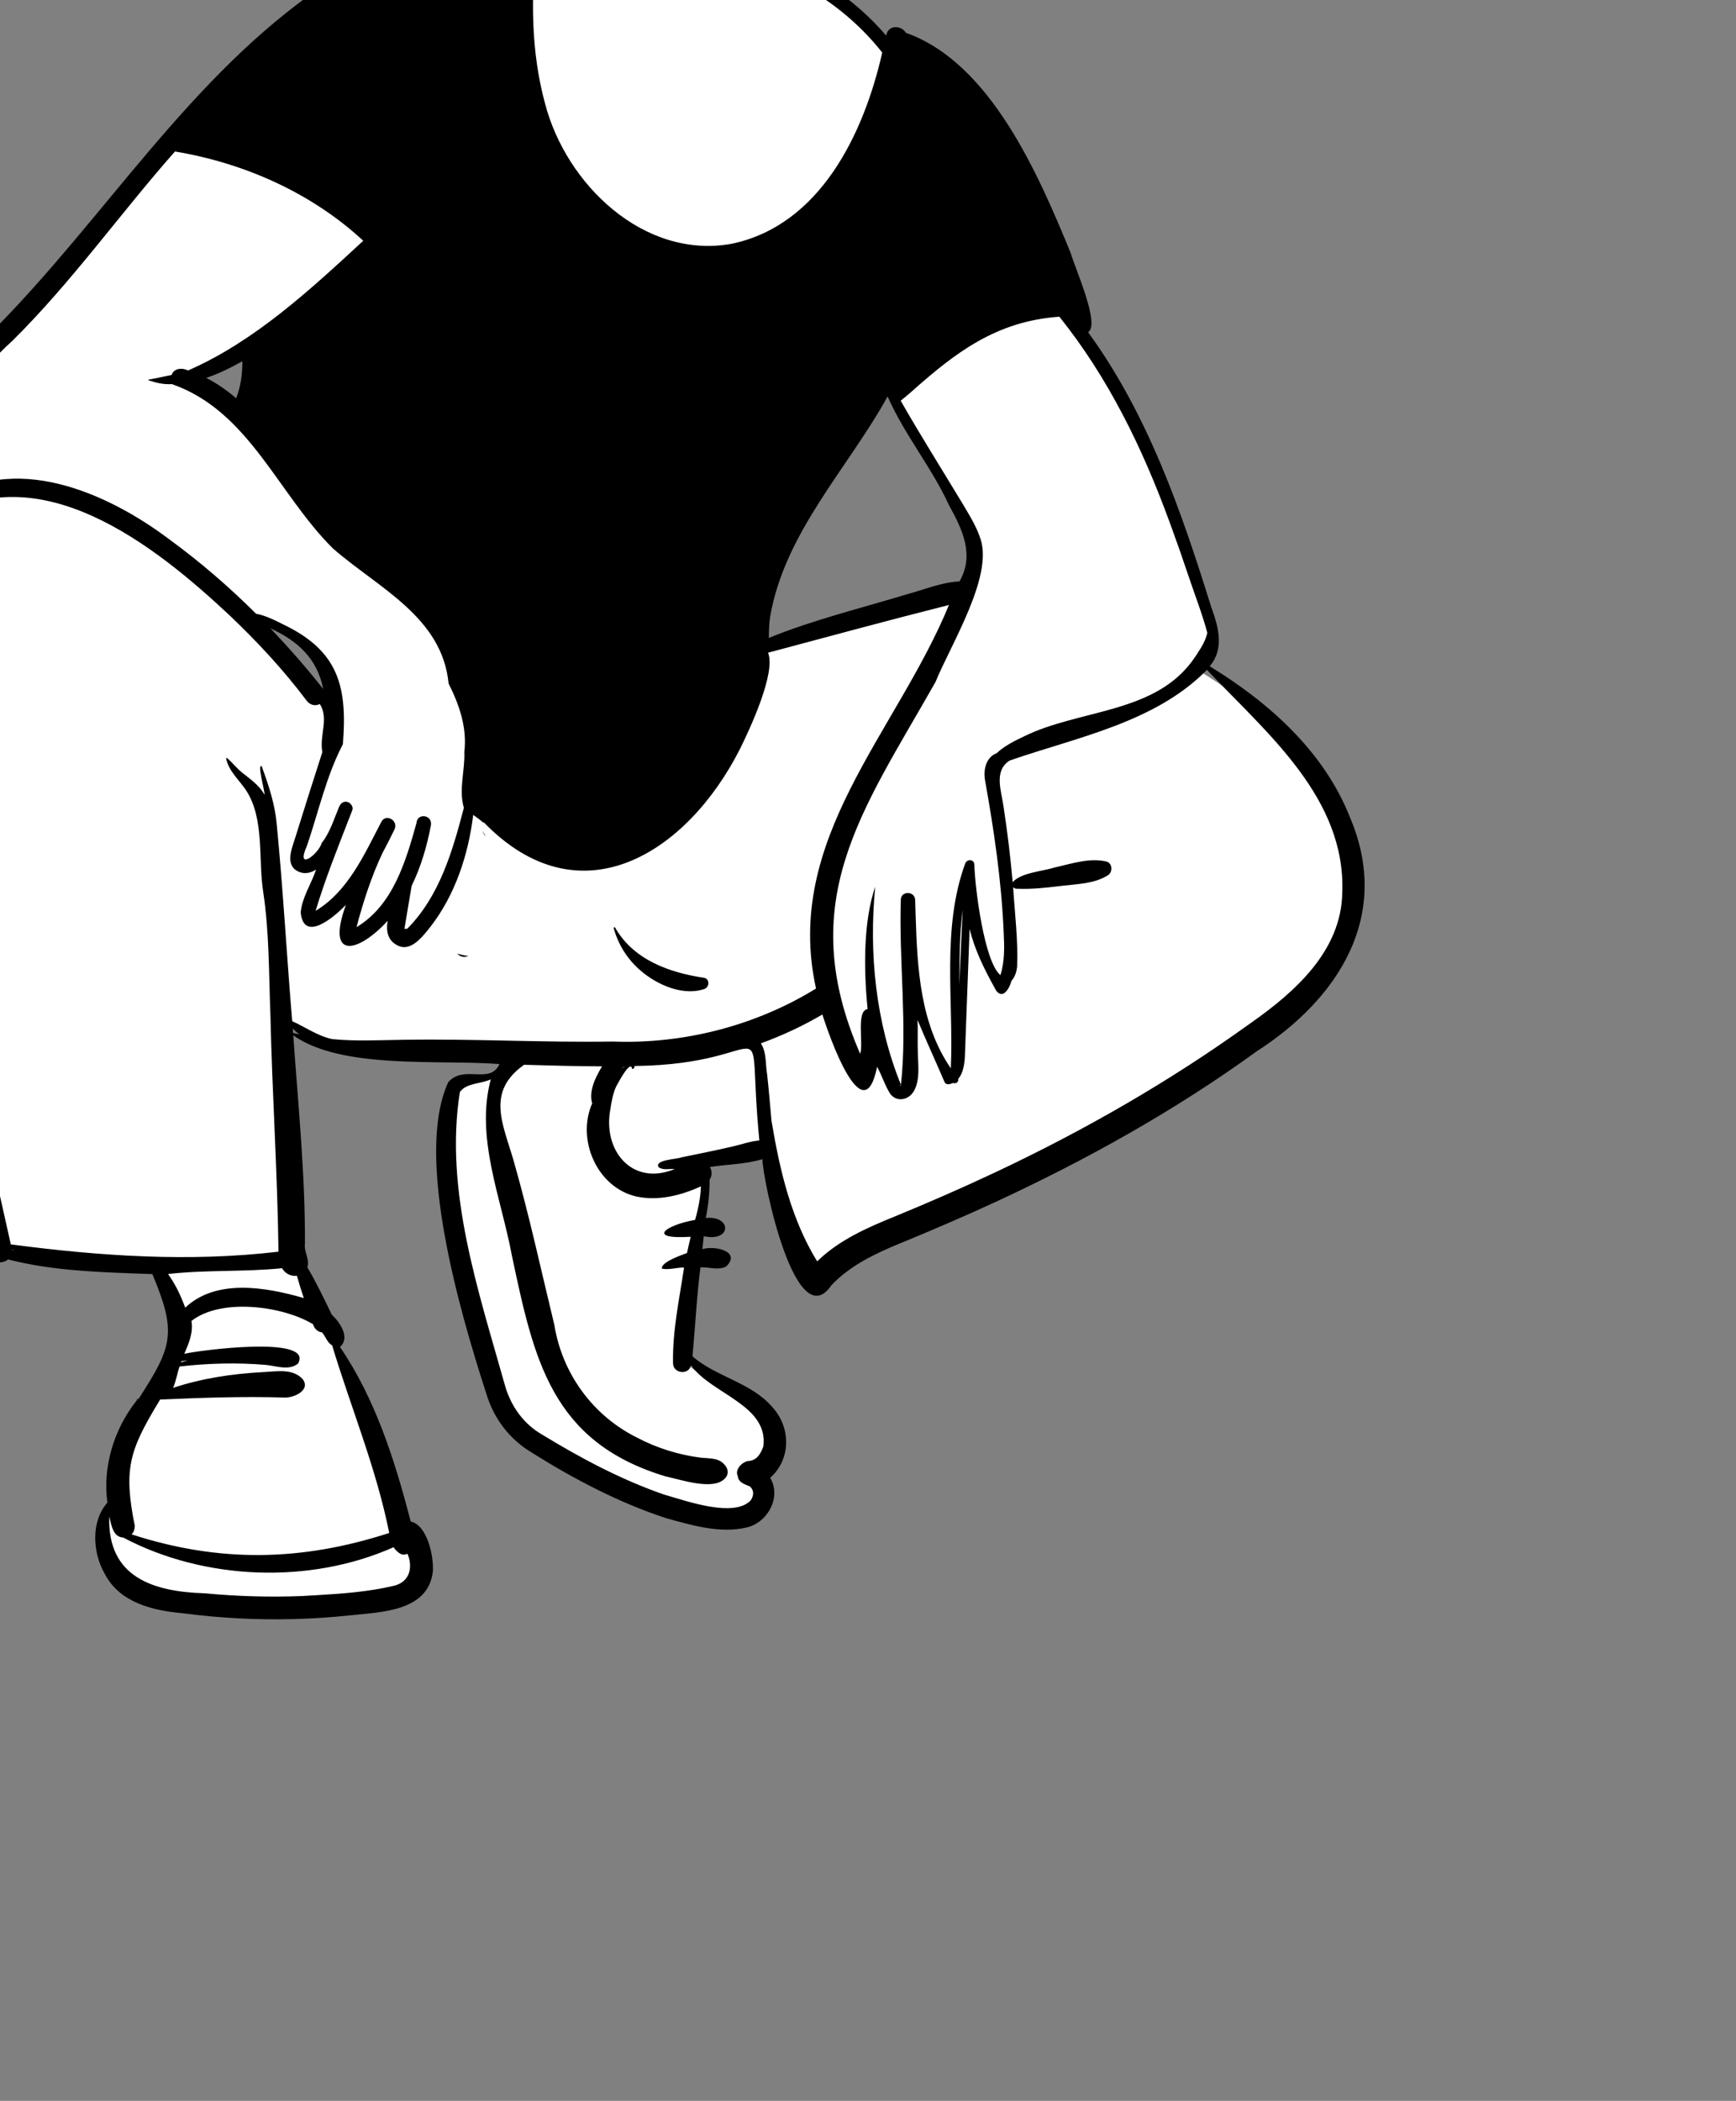 <?xml version="1.0" encoding="UTF-8"?>
<svg width="1534px" height="1856px" viewBox="0 0 1534 1856" version="1.1" xmlns="http://www.w3.org/2000/svg" xmlns:xlink="http://www.w3.org/1999/xlink">
    <rect x="0" y="0" width="1534" height="1856" fill="#808080" stroke="none"/>
    <!-- Generator: Sketch 62 (91390) - https://sketch.com -->
    <title>pose/sitting/mid-1</title>
    
    <g id="pose/sitting/mid-1" stroke="none" stroke-width="1" fill="none" fill-rule="evenodd">
        <path d="M209.845,315.92 C198.023,322.555 188.211,327.087 178.966,330.183 L165.37,334.735 L178.157,341.223 C186.842,345.63 195.101,351.25 203.405,358.407 L209.814,363.932 L212.907,356.056 C216.969,345.71 218.946,333.941 218.782,321.076 L218.652,310.978 L209.845,315.92 Z M777.742,349.336 C766.678,369.324 753.322,389.002 740.405,408.032 C711.897,450.032 682.418,493.463 673.341,545.399 C672.635,549.704 672.13,559.435 671.827,574.593 L680.277,571.148 C708.495,559.642 738.434,551.083 767.386,542.807 C778.577,539.608 790.147,536.301 801.488,532.861 C806.106,531.624 810.699,530.178 815.143,528.779 C825.924,525.386 836.109,522.18 846.817,521.634 L850.077,521.468 L851.708,518.64 C866.461,493.06 855.397,468.677 842.728,445.892 C835.118,429.283 825.33,413.679 815.862,398.584 C806.049,382.94 795.902,366.764 788.488,349.835 L783.619,338.72 L777.742,349.336 Z M233.238,561.232 C250.01,578.828 265.589,596.707 279.543,614.372 L290.139,609.497 C285.017,583.404 269.115,565.022 240.093,551.643 L233.238,561.232 Z M794.324,954.326 C792.645,954.326 791.07,954.978 789.89,956.161 C788.693,957.362 788.036,958.98 788.041,960.714 L794.324,960.694 L794.324,954.326 Z M96.402,1389.376 C86.548,1372.444 85.1,1345.861 99.868,1331.449 C94.901,1300.322 104.659,1265.538 126.27,1240.756 L126.32,1240.831 C158.407,1192.699 160.765,1175.55 137.321,1121.747 C95.423,1120.143 52.266,1119.664 11.357,1109.86 L12.887,1100.701 C11.373,1100.298 3.638,1098.265 1.977,1097.835 C2.199,1099.54 3.352,1107.316 3.324,1108.873 C1.413,1110.967 -3.206,1112.912 -4.065,1108.791 C-29.8,998.611 -52.832,890.615 -77.858,780.599 C-104.05,669.561 -156.724,491.964 -27.788,430.769 L-30.45,419.392 C-37.57,419.394 -40.431,411.622 -43.695,400.643 C-58.243,361.363 -29.955,322.85 -3.502,298.555 C32.656,262.296 66.013,222.04 98.282,183.124 C190.33,71.028 315.575,-78.558 475.672,-53.145 L475.133,-46.542 C500.177,-43.388 526.326,-36.755 551.684,-41.375 C638.261,-56.398 732.451,-22.412 785.699,47.369 L787.655,34.363 C787.839,33.136 788.277,32.001 790.216,32.001 C792.753,31.911 794.094,33.99 795.032,35.908 C886.936,72.296 925.006,190.737 954.375,271.919 C958.124,285.641 957.067,289.701 956.74,290.508 L951.407,293.691 C1006.795,367.506 1037.232,456.291 1063.343,540.475 C1071.973,562.917 1072.873,578.468 1058.46,592.041 C1153.496,649.247 1228.07,738.4 1185.906,840.039 C1130.877,938.938 985.163,1001.688 875.716,1058.493 C832.254,1082.081 769.04,1094.641 729.047,1133.27 C726.375,1137.224 722.541,1141.079 720.218,1140.762 C701.656,1143.513 674.03,1027.371 678.229,1018.07 C658.635,1025.089 636.838,1024.716 616.344,1028.378 C618.18,1032.419 624.193,1037.891 619.694,1042.388 C619.999,1056.028 617.905,1070.773 614.908,1084.676 C639.503,1080.727 638.945,1093.653 615.282,1086.812 C614.639,1092.836 612.998,1108.194 612.37,1114.016 C619.433,1110.906 633.491,1108.722 638.414,1113.587 C636.403,1120.071 618.983,1113.965 612.273,1115.887 C608.348,1145.046 607.068,1173.713 604.314,1202.791 C625.254,1222.773 657.962,1227.495 676.649,1249.107 C692.482,1265.556 690.199,1293.161 671.624,1306.393 C683.001,1319.759 673.896,1341.946 657.284,1345.573 C634.653,1350.865 610.997,1343.547 588.683,1337.399 C551.591,1325.162 512.744,1306.087 469.932,1279.086 C452.995,1268.518 440.38,1251.913 434.386,1232.316 C390.951,1098.213 379.344,1007.09 399.846,961.353 C411.546,952.499 424.587,957.964 435.39,953.128 C440.538,950.823 445.178,947.725 448.921,936.733 C392.57,931.19 310.424,941.49 265.253,914.441 L266.842,911.054 C262.671,908.387 253.506,897.229 250.019,893.642 C256.304,969.375 261.356,1047.068 263.856,1122.535 C272.142,1136.496 279.178,1150.946 286.902,1167.068 C292.274,1172.353 301.673,1181.412 296.158,1187.406 C296.157,1187.406 342.538,1296.202 356.712,1351.197 C370.207,1351.768 375.678,1374.667 375.164,1389.877 C373.112,1417.557 337.651,1420.494 306.564,1423.206 C285.293,1425.443 263.422,1426.601 241.876,1426.601 C202.947,1426.63 105.611,1423.946 96.402,1389.376 Z" id="🎨-Background" fill="#FFFFFF"></path>
        <path d="M285.893,-12.956 C351.969,-56.913 437.754,-80.059 514.384,-51.276 C515.294,-50.956 514.933,-49.627 513.983,-49.837 C501.874,-52.496 489.573,-53.986 477.204,-54.496 C502.275,-51.431 526.604,-44.844 551.993,-49.283 C636.795,-63.306 726.721,-34.502 783.063,31.474 C784.52,21.779 796.551,22.14 800.473,28.994 C875.403,55.419 917.842,154.691 946.145,223.583 C949.47,235.863 972.563,286.856 961.473,293.474 C1014.258,365.87 1043.958,451.596 1070.312,536.394 L1071.066,538.456 C1077.048,555.053 1081.613,573.835 1068.943,588.604 C1121.503,620.775 1170.1,663.989 1193.073,722.543 C1229.662,808.918 1183.038,882.097 1110.344,928.894 C1038.301,981.116 960.252,1024.597 879.573,1061.934 C852.443,1074.474 824.973,1086.244 797.344,1097.645 L794.594,1098.769 C772.89,1107.703 750.989,1118.205 734.754,1135.395 C703.185,1181.517 674.025,1043.358 673.704,1024.103 C658.899,1028.559 642.595,1028.659 627.313,1030.985 C629.254,1034.314 629.403,1038.645 627.042,1042.195 C627.078,1053.466 625.885,1064.828 623.683,1075.994 C647.138,1073.911 646.326,1097.594 621.874,1092.133 L620.653,1103.583 L620.653,1103.583 C631.817,1100.121 655.396,1105.652 641.584,1118.975 C634.351,1122.552 626.645,1119.254 618.933,1119.633 C615.61,1145.805 614.345,1171.995 611.914,1198.284 C632.864,1216.514 663.964,1221.343 682.562,1243.224 C698.815,1261.012 699.219,1288.841 680.614,1305.583 C690.609,1322.666 678.526,1344.917 660.044,1349.405 C636.221,1355.071 611.272,1347.521 588.283,1341.145 C546.476,1327.369 506.913,1306.541 469.691,1283.18 L468.074,1282.162 C449.656,1270.669 436.326,1252.784 429.991,1232.072 L428.636,1227.876 C406.14,1157.936 366.127,1020.753 396.143,955.955 C410.286,940.269 433.082,958.534 441.323,940.053 C388.152,935.889 302.477,945.155 259.153,914.744 C263.407,975.919 269.717,1037.057 269.465,1098.414 C268.385,1106.483 273.832,1111.531 271.643,1119.674 C279.552,1133.206 286.38,1147.312 293.154,1161.435 L293.582,1161.834 C300.616,1168.502 309.657,1182.031 300.403,1189.964 C331.897,1236.118 348.982,1290.591 362.943,1344.164 C377.793,1347.57 383.403,1375.217 382.483,1388.434 C378.315,1423.947 336.216,1424.176 308.553,1427.174 C292.393,1428.873 276.183,1429.934 259.943,1430.373 C227.084,1431.264 194.183,1429.524 161.594,1425.242 C135.045,1422.916 105.695,1415.973 92.472,1390.254 C81.811,1371.793 80.147,1344.09 94.893,1327.524 C90.583,1295.796 100.687,1262.725 120.433,1237.709 L121.034,1236.954 L120.984,1236.934 C120.531,1236.735 120.571,1235.986 122.419,1235.612 L122.624,1235.573 L123.511,1234.201 C152.524,1189.227 156.139,1176.896 134.613,1125.603 L115.053,1124.904 C78.806,1123.576 42.18,1121.667 7.103,1112.653 C2.134,1116.793 -6.607,1116.314 -8.557,1108.195 C-34.074,998.995 -57.487,889.288 -82.366,779.932 C-108.224,664.842 -163.943,490.128 -29.107,423.394 C-42.879,423.397 -45.948,406.872 -49.295,396.443 C-61.566,355.918 -34.527,318.474 -6.246,292.163 C93.033,192.499 167.727,66.936 285.893,-12.956 Z M96.563,1339.724 C94.697,1393.378 135.302,1406.244 181.004,1407.613 C209.483,1410.323 238.174,1411.153 266.763,1410.034 L280.23,1409.255 C302.722,1407.931 325.383,1406.276 347.272,1401.143 C361.687,1398.18 365.301,1385.286 360.094,1372.684 C357.844,1373.684 355.183,1373.754 353.103,1372.293 C350.773,1370.664 349.084,1368.934 347.803,1366.895 C273.744,1399.851 180.555,1396.242 108.783,1358.323 C99.586,1357.872 98.392,1346.888 96.563,1339.724 Z M276.594,1169.895 C249.677,1153.613 195.165,1146.535 169.164,1167.024 C170.946,1177.318 166.78,1186.84 162.874,1196.014 C174.737,1193.181 277.928,1179.277 263.353,1204.645 C255.193,1211.224 244.084,1206.695 234.653,1205.803 C209.36,1203.7 183.892,1204.37 158.674,1207.235 C156.476,1213.398 155.627,1220.31 152.893,1226.123 C178.434,1217.696 205.155,1213.663 231.954,1212.222 L233.443,1212.145 C245.143,1211.524 258.834,1208.934 267.544,1218.493 C274.967,1228.643 258.492,1235.629 250.004,1234.633 C213.854,1233.55 177.63,1234.889 141.513,1236.445 L139.925,1239.064 C114.403,1281.318 108.908,1297.958 119.223,1348.633 C119.164,1348.583 119.103,1348.543 119.053,1348.494 C119.013,1351.235 118.134,1353.704 116.263,1355.543 C194.096,1380.803 266.59,1379.368 343.933,1354.314 C332.624,1297.505 310.182,1243.848 293.494,1188.613 C289.089,1186.148 287.782,1180.698 284.483,1177.093 C281.148,1176.809 277.844,1174.175 276.594,1169.895 Z M463.115,940.684 C429.203,964.664 444.518,993.003 453.894,1025.563 C467.599,1073.428 478.128,1122.191 489.855,1170.562 C496.763,1213.525 523.929,1250.79 563.013,1270.113 C580.594,1279.378 599.883,1285.37 619.594,1287.833 C627.204,1288.607 635.636,1287.791 640.733,1294.613 C643.624,1297.744 643.943,1302.883 640.733,1305.955 C630.654,1317.382 601.357,1307.072 587.766,1304.223 C487.053,1273.694 471.746,1200.717 452.32,1109.224 C442.907,1058.409 419.778,1004.889 433.733,953.354 C425.293,957.866 412.326,956.318 406.34,964.843 C392.521,1052.402 423.002,1141.226 446.494,1224.934 C451.71,1242.522 462.721,1257.991 478.743,1267.225 C512.92,1288.098 548.742,1307.171 586.644,1320.345 L587.793,1320.671 C607.028,1326.191 648.581,1341.082 663.344,1325.514 C666.424,1320.964 666.284,1316.093 662.404,1313.072 L660.524,1312.357 C656.913,1310.962 652.661,1308.996 652.003,1304.776 L651.964,1304.485 L652.103,1304.434 C648.964,1298.675 655.056,1292.224 660.513,1290.813 C668.204,1290.535 671.781,1285.414 674.515,1277.893 C679.419,1241.084 627.736,1231.248 610.603,1206.064 C608.787,1215.257 594.638,1213.505 594.712,1204.234 C594.153,1176.07 600.274,1147.648 604.464,1119.863 C598.015,1119.588 591.162,1122.195 584.883,1120.783 C583.956,1114.98 602.069,1108.9 607.054,1106.985 C608.084,1102.184 609.174,1097.403 610.334,1092.645 C570.046,1095.079 588.76,1082.159 614.204,1077.735 C614.996,1075.035 615.69,1072.263 616.323,1069.521 L616.634,1068.153 C618.243,1061.284 619.094,1054.793 619.374,1048.083 C601.562,1056.246 581.524,1061.199 562.223,1057.043 C527.349,1048.941 509.272,1006.605 523.272,974.833 C520.087,963.564 526.34,951.58 531.993,942.073 C509.034,941.994 486.063,941.364 463.115,940.684 Z M122.164,1236.123 C121.863,1236.303 121.58,1236.507 121.306,1236.727 L121.034,1236.954 L121.102,1236.972 C121.433,1237.04 121.914,1236.853 122.204,1236.153 C122.143,1236.214 122.143,1236.184 122.164,1236.123 Z M124.284,1235.414 C123.734,1235.43 123.267,1235.475 122.861,1235.535 L122.624,1235.573 L122.549,1235.692 C122.407,1235.906 122.32,1235.995 122.214,1236.145 C122.795,1235.674 123.583,1235.455 124.284,1235.414 Z M165.914,1201.853 C164.036,1202.102 162.161,1202.328 160.273,1202.564 L159.903,1203.573 L159.903,1203.573 C161.903,1202.974 163.903,1202.403 165.914,1201.853 Z M249.263,1120.414 C215.757,1123.825 181.989,1121.723 148.473,1125.534 C155.045,1134.611 159.733,1144.659 163.664,1155.264 C191.192,1129.266 235.353,1137.218 268.473,1146.793 C266.244,1140.283 264.191,1133.711 262.353,1127.083 C257.397,1127.882 251.738,1125.098 249.263,1120.414 Z M1066.493,591.784 C1020.693,638.458 951.473,651.289 892.234,671.894 C877.851,680.904 884.881,698.755 886.714,712.313 C890.144,734.568 892.867,756.931 894.844,779.364 C902.162,770.899 921.334,769.793 932.063,766.354 L933.492,766.031 C947.805,762.746 962.68,757.82 977.284,761.014 C983.174,762.293 983.573,770.444 978.893,773.343 C967.038,780.707 952.535,780.918 938.946,782.529 L935.471,782.945 C923.445,784.376 911.326,785.682 899.243,785.173 C897.723,785.413 896.193,784.833 895.233,783.803 C896.738,807.255 899.756,831.043 898.733,854.534 C898.174,858.703 896.834,863.244 893.873,866.333 L893.775,866.691 C892.1,872.623 886.65,883.214 880.374,875.374 L879.195,873.254 C869.979,856.62 861.24,839.228 856.784,820.654 C855.301,858.217 854.101,895.763 852.603,933.314 L852.554,934.216 C852.172,940.59 850.927,948.257 846.783,953.163 C847.149,956.078 844.537,957.777 842.204,956.735 L841.894,956.878 C839.658,957.879 836.059,958.803 834.693,956.073 C826.823,937.663 818.443,919.543 810.763,901.083 C811.169,910.558 810.711,920.052 811.013,929.534 C811.164,940.354 813.174,953.073 808.013,963.083 C803.607,971.851 792.631,974.145 786.742,966.514 C782.023,959.226 779.348,950.218 775.054,942.494 C762.955,1002.293 732.318,914.39 726.693,896.274 C709.403,906.384 691.174,914.923 672.323,921.754 C677.508,929.609 676.254,940.287 677.884,949.314 C679.353,962.774 680.513,976.244 681.673,989.735 L682.101,992.316 C689.163,1034.508 699.447,1077.635 722.084,1114.363 C741.248,1095.595 766.392,1084.524 790.983,1074.583 C820.594,1062.373 849.964,1049.603 878.933,1035.954 C957.24,999.13 1032.639,955.958 1102.923,905.423 L1105.312,903.75 C1144.371,876.261 1185.073,840.215 1186.073,788.923 C1189.442,704.84 1119.14,647.48 1066.493,591.784 Z M203.383,544.124 C136.52,481.387 34.148,400.269 -58.2,459.872 C-144.46,532.885 -76.116,707.953 -58.496,802.234 C-36.091,901.337 -12.411,1000.168 9.553,1099.363 C87.875,1109.7 167.375,1115.116 246.084,1105.803 C245.194,1035.862 240.475,966.01 238.933,896.043 C237.499,859.995 237.997,823.807 232.595,788.104 C228.011,759.072 233.898,724.004 217.733,698.644 C211.75,689.41 202.019,681.327 199.844,670.194 C199.794,669.673 200.473,669.504 200.803,669.793 C205.534,673.953 209.334,678.913 214.353,682.904 L218.044,685.762 C224.047,690.437 230.026,695.426 233.744,702.073 C234.126,699.24 226.961,673.991 231.252,677.004 L232.061,679.217 C237.831,695.091 243.033,711.15 244.514,728.134 C250.178,786.02 253.343,844.192 258.193,902.163 C269.891,907.438 280.639,915.191 293.414,917.994 C314.337,920.064 335.29,918.893 356.249,918.617 L358.214,918.593 C419.369,917.681 480.333,921.115 541.443,920.145 C603.907,922.569 667.76,906.202 721.073,873.323 C691.864,741.38 792.153,647.274 838.523,534.485 C785.108,547.961 731.95,562.434 678.683,576.634 C685.872,594.212 662.622,644.028 653.872,661.682 C607.057,753.997 512.381,814.33 427.244,726.223 C427.284,726.494 427.313,726.764 427.344,727.043 C424.485,724.433 421.326,722.136 418.143,719.933 C413.867,755.038 402.301,790.423 380.473,818.614 L378.092,821.601 C371.283,830.093 361.426,841.26 350.524,834.843 C342.497,830.501 340.987,822.051 342.544,813.524 C316.318,842.072 287.744,848.52 305.664,799.394 L305.071,800.009 C295.039,810.314 268.414,833.082 265.703,806.163 C266.885,792.761 275.139,780.798 279.334,768.244 C274.853,771.014 269.813,772.384 264.683,770.413 C250.924,765.134 258.004,749.394 261.073,739.485 C268.844,714.433 276.773,689.423 284.835,664.463 C282.041,649.625 290.889,634.861 282.594,621.963 C279.044,623.823 274.263,623.433 270.834,618.854 C250.714,592.053 227.624,567.223 203.383,544.124 Z M10.483,1103.914 C10.504,1104.064 10.504,1104.195 10.513,1104.343 C11.284,1104.395 12.044,1104.464 12.813,1104.534 C12.029,1104.343 11.255,1104.116 10.483,1103.914 Z M670.993,1007.564 C658.652,880.462 690.675,940.319 560.614,941.764 C561.198,944.947 557.015,944.581 558.493,943.694 C556.61,936.67 545.931,957.254 544.443,959.923 C541.634,965.884 540.353,973.303 539.364,979.822 C532.394,1016.337 558.368,1048.328 596.243,1032.803 C591.368,1032.397 585.89,1034.159 581.844,1031.043 C581.864,1031.034 581.874,1031.014 581.893,1030.994 C578.27,1024.502 598.142,1024.219 602.094,1022.485 C617.494,1019.265 632.933,1016.274 648.243,1012.663 C655.704,1010.904 663.344,1008.144 670.993,1007.564 Z M796.034,958.453 C794.924,957.803 795.493,959.933 795.864,958.854 C795.914,958.713 795.983,958.583 796.034,958.453 Z M936.084,279.793 C880.418,283.769 844.379,311.269 804.874,346.534 C801.924,349.084 798.933,351.584 795.874,354.003 C813.135,384.276 831.745,413.748 849.733,443.603 L853.104,449.219 C858.35,457.977 863.473,466.893 866.596,476.644 C877.235,510.317 840.079,569.585 826.577,602.645 C761.967,716.694 701.277,795.874 760.063,930.953 C763.219,922.429 756.248,892.672 766.674,891.514 L766.464,889.399 C763.131,855.061 762.982,813.705 773.382,783.385 C767.626,842.054 773.865,903.543 796.094,958.314 C801.91,906.389 794.204,848.383 795.993,795.043 C795.924,786.843 808.323,786.933 808.674,795.043 L809.097,808.815 C810.55,855.488 813.06,904.36 840.193,943.843 C842.806,883.74 831.846,820.428 852.903,762.803 C854.624,758.654 860.823,758.973 861.003,763.904 C861.39,783.519 869.684,849.918 883.993,861.433 C887.924,849.423 887.523,836.284 886.892,823.703 C884.944,778.116 878.372,733.634 870.305,688.684 C868.846,679.803 871.459,668.87 880.653,665.444 C887.483,658.944 896.914,654.333 904.714,650.635 C954.283,626.138 1022.475,630.856 1056.004,580.404 L1057.631,577.948 C1061.54,572.032 1065.204,566.19 1066.853,559.093 C1062.335,542.212 1055.839,525.758 1050.323,509.183 C1045.392,494.541 1040.33,479.946 1035.022,465.437 L1033.243,460.603 C1009.543,395.889 979.37,333.772 936.084,279.793 Z M552.254,941.973 C550.985,942.386 549.981,943.656 548.901,944.602 L548.668,944.799 L549.327,944.274 C550.027,943.71 550.658,943.185 551.628,942.445 L552.254,941.973 Z M258.683,908.634 L258.983,912.553 L258.983,912.553 C260.903,912.944 262.784,913.433 264.664,913.913 C262.483,912.333 260.454,910.583 258.683,908.634 Z M542.284,820.083 C542.064,819.314 543.164,818.864 543.575,819.541 C559.753,848.009 591.601,859.342 622.264,863.853 C627.484,865.074 626.844,872.284 622.264,873.803 C605.124,879.484 585.334,871.833 571.304,861.644 C556.924,851.213 547.115,837.123 542.284,820.083 Z M850.714,803.833 C847.678,825.745 847.954,848.093 847.693,870.213 C848.693,848.093 849.523,825.953 850.714,803.833 Z M404.063,842.423 C407.244,843.523 410.534,844.244 413.773,844.523 C410.334,846.164 406.403,845.343 404.063,842.423 Z M154.613,133.833 C105.983,188.901 63.41,249.181 11.105,300.935 C-19.543,328.635 -48.539,366.493 -24.637,408.183 C-19.596,410.173 -18.71,417.599 -23.057,421.094 C-22.019,420.959 -15.348,417.726 -16.847,420.373 C-30.246,426.094 -42.027,434.384 -52.177,444.413 C11.063,397.889 94.917,435.137 150.073,476.834 C177.294,496.724 202.603,518.644 226.303,542.235 C234.784,543.754 243.553,548.284 250.622,551.823 C299.378,575.246 307.017,606.899 302.994,657.494 C288.361,685.389 281.439,717.288 271.244,747.194 C260.758,770.443 281.387,754.774 284.344,744.634 C291.523,735.697 294.987,723.823 299.388,713.434 L299.704,712.694 C300.954,709.723 303.634,707.514 307.084,708.504 C309.854,709.297 312.423,712.723 311.347,715.691 L309.138,721.38 C298.442,748.873 287.391,776.51 278.874,804.683 C307.654,787.444 321.904,754.816 337.013,726.004 C341.164,718.343 352.334,725.093 348.594,732.774 C345.124,739.864 341.584,746.933 337.834,753.884 C328.033,774.769 320.928,796.804 315.044,819.093 C347.393,799.798 358.668,760.487 367.973,727.314 C368.547,717.851 382.192,719.712 380.784,729.004 C377.323,747.444 372.044,765.614 363.784,782.504 L361.6,795.274 C360.147,803.789 358.707,812.307 357.334,820.833 C358.113,820.453 358.954,820.404 359.763,820.604 C388.424,791.74 399.896,751.919 409.903,713.644 C405.145,697.457 410.968,680.903 410.303,664.213 C412.834,642.846 405.943,622.934 396.4,603.856 C390.681,544.837 333.841,519.237 294.212,484.546 C245.675,436.577 220.155,363.128 151.933,339.353 C144.84,339.805 138.002,338.281 131.363,335.993 C131.073,335.913 131.023,335.413 131.363,335.363 C138.116,334.26 144.865,332.536 151.634,331.303 C153.458,325.353 160.751,324.627 166.235,327.286 C225.225,301.43 274.119,255.963 320.994,212.703 C275.224,170.358 215.964,144.071 154.613,133.833 Z M426.054,734.083 C427.034,735.173 427.893,736.353 428.534,737.644 C428.709,737.975 428.689,738.369 428.744,738.734 C427.903,737.154 427.013,735.593 426.054,734.083 Z M238.924,555.093 C255.22,572.192 270.867,590.011 285.594,608.654 C280.312,581.749 263.012,566.197 238.924,555.093 Z M784.334,350.243 C748.951,414.164 693.548,470.315 680.594,544.433 C679.554,550.774 679.483,557.194 679.353,563.593 C718.852,547.487 760.435,537.453 801.183,525.092 C816.628,520.966 831.627,514.471 847.853,513.644 C861.227,490.454 850.486,467.755 838.713,446.604 C823.375,413.026 799.113,383.988 784.334,350.243 Z M214.124,319.154 C203.893,324.896 193.342,330.147 182.214,333.873 C191.794,338.733 200.553,344.873 208.664,351.863 C212.739,341.486 214.265,330.245 214.124,319.154 Z M474.254,-49.327 C468.942,-2.498 469.2,45.822 481.635,91.525 C500.177,162.75 568.832,229.339 646.513,215.374 C724.891,198.993 763.415,117.814 779.573,46.434 C738.299,-5.939 673.686,-38.7 607.094,-41.337 C563.794,-43.106 514.844,-29.146 474.254,-49.327 Z" id="🖍-Ink" fill="#000000"></path>
    </g>
</svg>